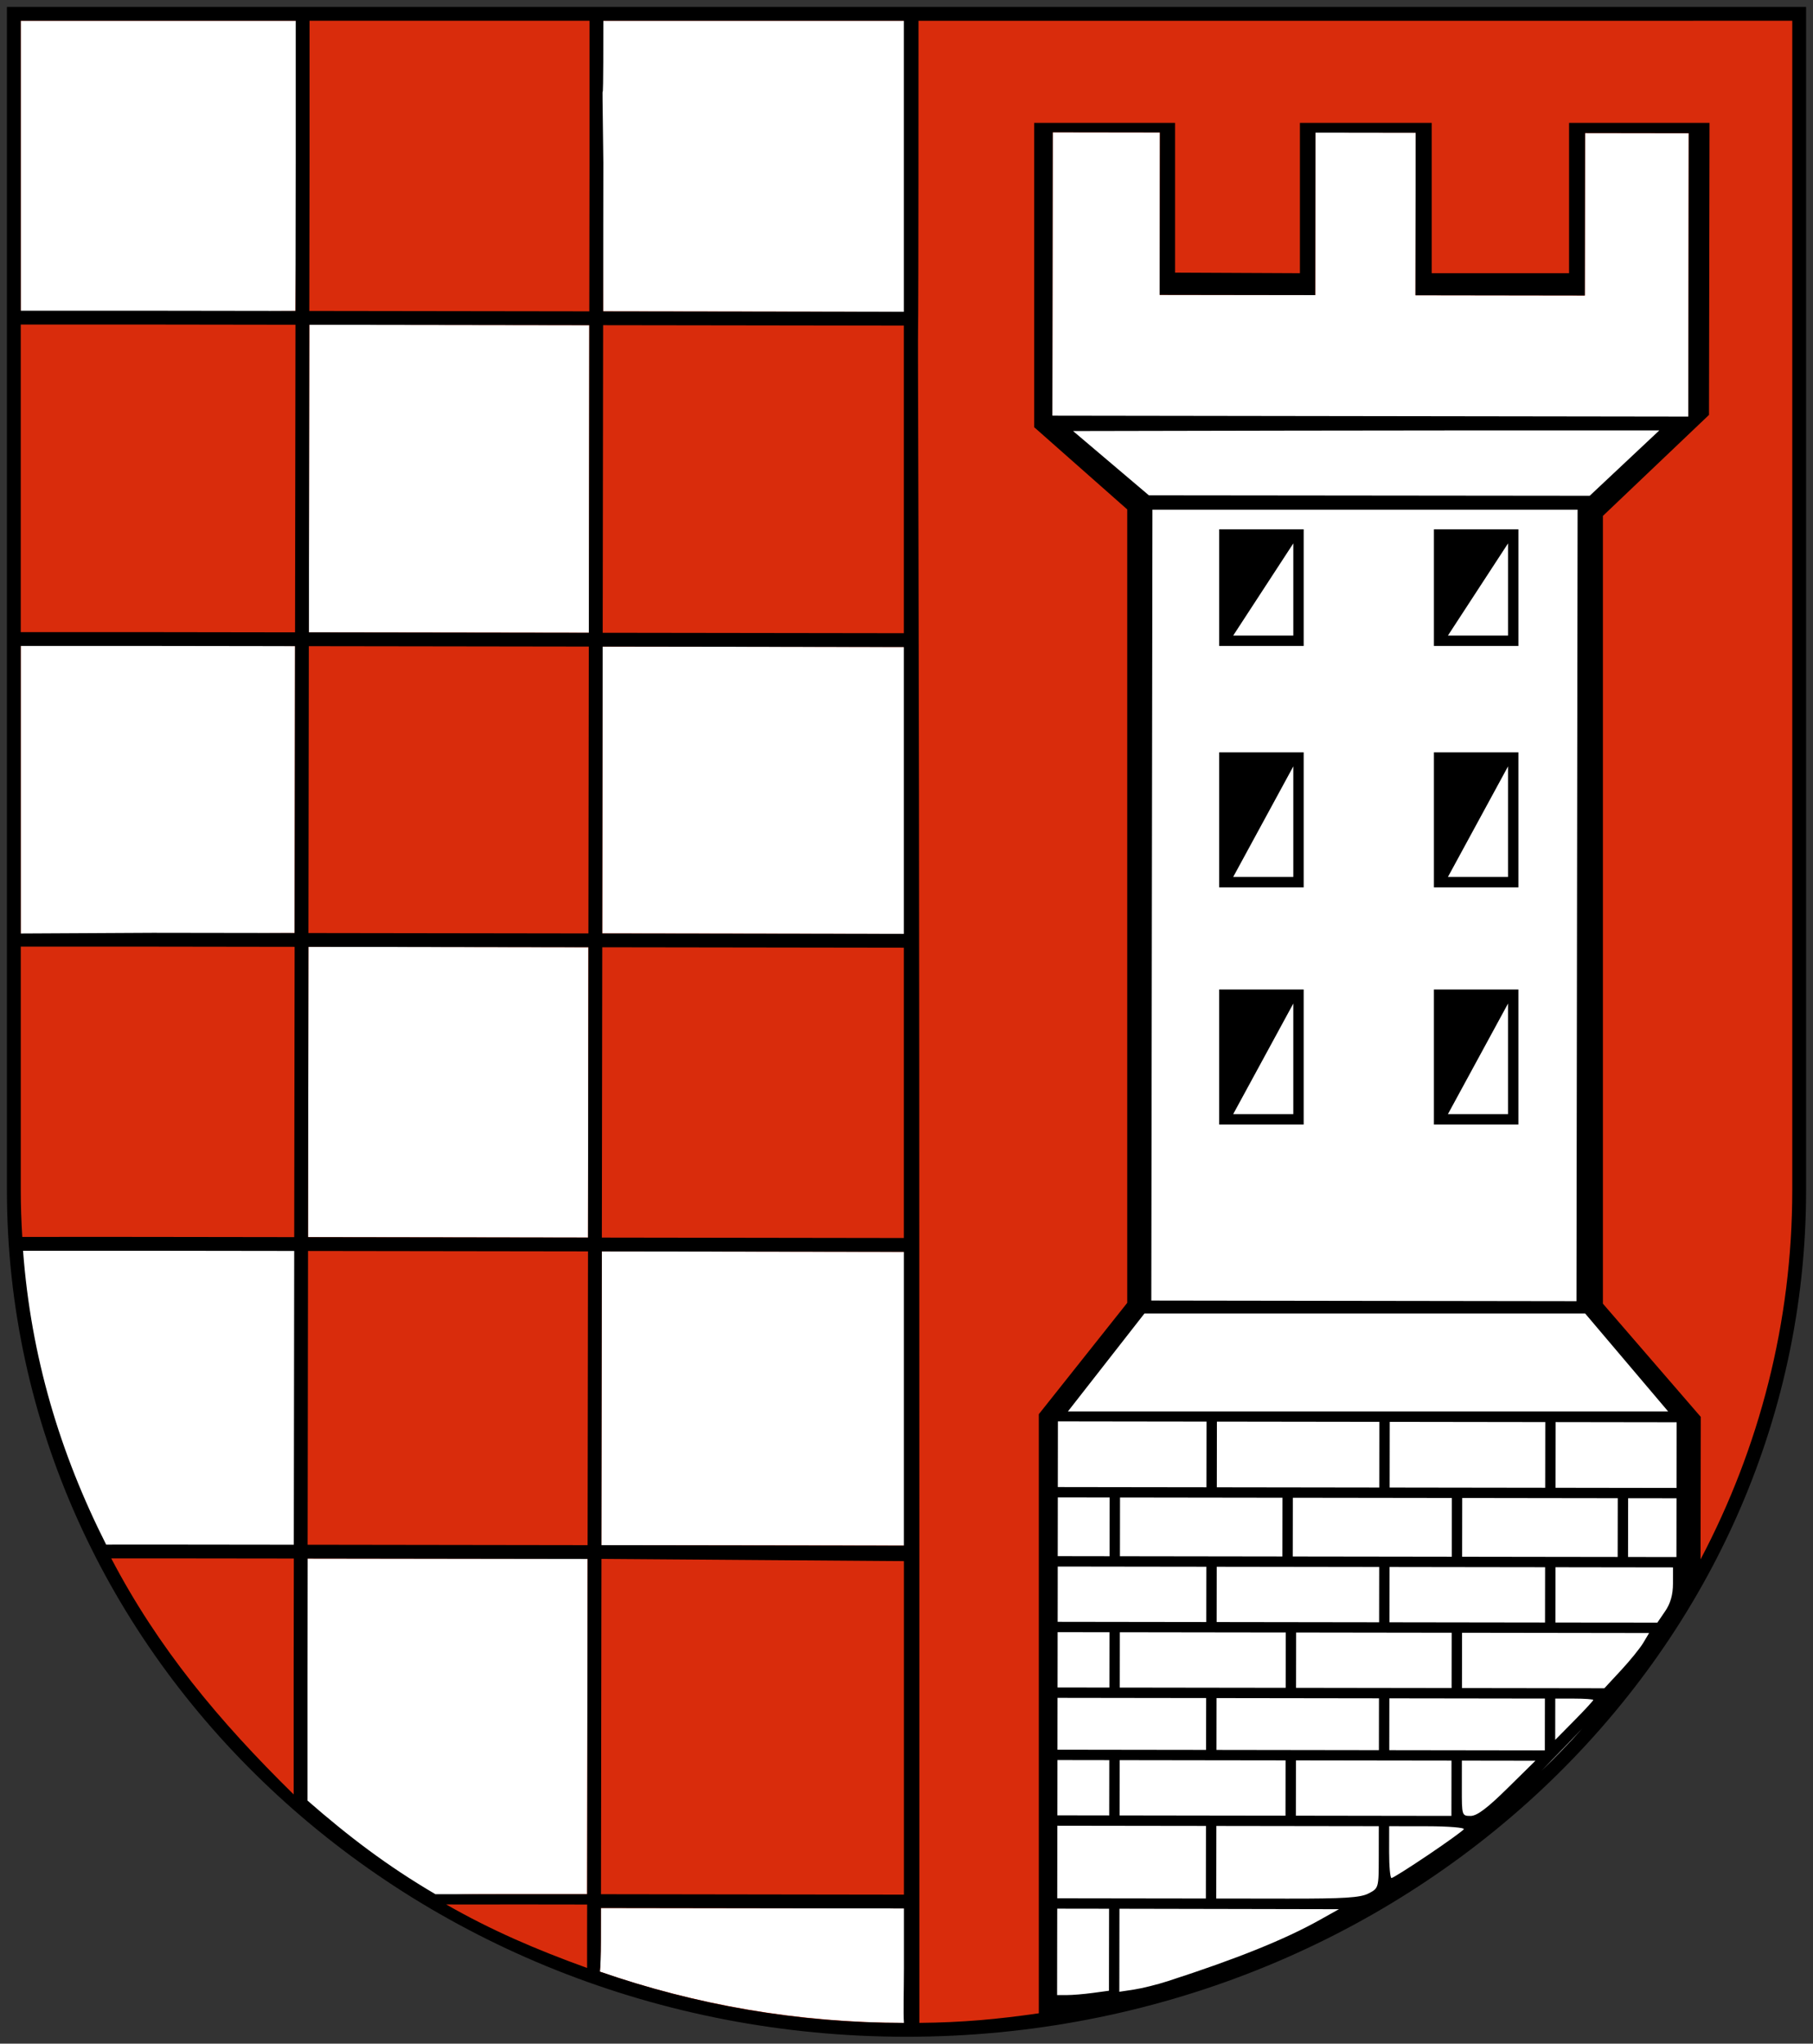 <?xml version="1.0" encoding="UTF-8"?>
<svg width="524.51" height="591.34" version="1.1" viewBox="0 0 524.51 591.34" xmlns="http://www.w3.org/2000/svg">
<rect x="0" y="0" width="524.51" height="591.34" fill="#333333" stroke="none"/>
<path d="m4.001 3.999v340.3c0 134.23 115.63 243.04 258.25 243.04 142.63 0 258.25-108.81 258.25-243.04v-340.3h-258.25z" fill="#d92c0c"/>
<path d="m173.83 552.09 88 0.127-0.025 17.332c-0.01 6.796 0.137 12.734 0.354 15.791-31.164-0.011-61.018-5.255-88.633-14.84 0.163-1.318 0.286-4.803 0.291-8.91zm-85.852-101.12 81.997 0.117c-0.048 32.333-0.093 64.665-0.139 96.998l-22.25 2e-3c-16.192 5e-5 -20.634 0.11-20.77 0.867-13.899-8.155-26.903-17.526-38.85-27.957 1.782-24.793-0.033-39.074 0.012-70.027zm86.124-88.877 88 0.125-0.121 85c-29.333-0.041-58.667-0.084-88-0.127l0.06-42.5zm-88.117-0.793-0.282 43.164-0.06 42.721c-12.667 2.338-43.339-0.136-55.392 0.472-13.358-26.437-21.746-56.183-24.041-86.848 30.879 0.118 60.56 0.484 79.776 0.491zm3.239-87.33 81 0.117s-0.08 56-0.119 84l-81-0.117c0.041-28 0.119-84 0.119-84zm85.125-86.877 88 0.125-0.119 83-88-0.125zm-168.35-0.713 79.352 0.586-0.119 83-79.232 0.346zm83.484-92.408 81 0.115-0.127 89-81-0.115zm84.537-87.969h89.775l-0.742 84.213-88.566-0.123-0.467-84.09zm-168.02 0h80.178l-0.688 83.963-79.49 0.371zm298.56 32.275-0.115 82 27.064 24.292-2.317 232.99-24.967 29.022s-0.419 119.06-0.577 175.97c7.208 0.162 17.855-3.106 24.95-4.325 6.191-1.064 18.215-5.404 24.531-7.618 23.962-8.398 43.638-19.609 65.384-34.749 20.834-14.504 39.136-32.916 54.766-52.92 4.548-5.821 8.992-12.104 11.086-19.188 1.053-3.562 3.74-8.777 3.75-12.898 2.042-12.112-1.197-42.759-1.197-42.759l-27.074-28.242-0.113-230.78 28.712-28.53 0.117-82-30-0.043-0.066 47-49-0.07 0.066-47-29-0.041-0.066 47-45-0.064 0.066-47z" fill="#fff"/>
<path d="m414.84 153.17v33.74h24.443v-33.74zm21.447 4.057v26.679h-17.395zm-83.568-4.057v33.74h24.443v-33.74zm21.447 4.057v26.679h-17.395zm40.673 60.465v39.064h24.443v-39.064zm21.447 4.057v32.004h-17.395zm-83.568-4.057v39.064h24.443v-39.064zm21.447 4.057v32.004h-17.395zm40.673 64.57v39.064h24.443v-39.064zm21.447 4.057v32.004h-17.395zm-83.568-4.057v39.064h24.443v-39.064zm21.447 4.057v32.004h-17.395zm-372.16-288.37v342.3c0 135.38 116.61 245.04 260.26 245.04s260.25-109.66 260.25-245.04v-342.3h-260.25zm4 4h79.551v40.963l-0.061 43-41-0.059h-38.49zm83.041 0h81.509v41.084l-0.062 43-81-0.115 0.062-43v-40.969zm84.98 0h87.464v84.213l-86.997-0.123 0.062-43c-0.53-41.087 0 0 0-41.09zm344.49 0v338.3c0 38.392-9.556 74.684-26.533 106.91 0.019-14.113 0.06-41.231 0.06-41.231l-28.314-32.765v-227.94l30.697-29.225 0.074-42.25 0.076-42.25h-40.633v43.503h-39.737v-43.503h-38.131v43.503l-36.115-0.172v-43.331h-40.765v88.055l26.923 23.793v229.58l-25.579 32.219v173.35c-11.985 1.729-22.085 2.662-34.559 2.773v-133.84c0-75.212-4e-3 -206.61-0.248-292-0.343-120.07 0 0 0-153.47 77.406-0.016 170.2-0.008 252.78-0.008zm-213.95 32.275 31 0.043-0.066 47 22.5 0.033 22.5 0.031 0.066-47 29 0.041-0.066 47 49 0.07 0.066-47 30 0.043-0.117 82-184-0.262 0.059-41zm-298.56 55.629h38.484l41 0.059-0.064 44.5-0.062 44.5-41-0.059h-38.357zm83.484 0.064 40.5 0.057 40.5 0.059-0.065 44.5-0.062 44.5-81-0.115 0.062-44.5zm85 0.121 43.5 0.061 43.499 0.062v89l-87.126-0.123 0.062-44.5zm305.56 30.45-20.134 18.906c-42.514-0.042-85.027-0.086-127.54-0.131l-21.927-18.596s110-0.27 169.6-0.179zm-146.64 22.953h123l-0.164 114.5-0.162 114.5-123-0.176 0.162-114.5zm-327.41 39.412h38.352l41 0.059-0.061 41.5-0.059 41.5-41-0.059-38.232 0.202zm83.352 0.065 40.5 0.057 40.5 0.059-0.06 41.5-0.059 41.5-81-0.117 0.059-41.498zm85 0.121 87.133 0.125v83l-87.252-0.125 0.059-41.5zm-168.34 86.814h38.227l41 0.059-0.061 41.998-0.059 42-41-0.057c-23.3-0.033 0 0-37.67 0-0.28-4.618-0.438-8.921-0.438-13.605zm83.227 0.063 81 0.117-0.06 42-0.059 42-81-0.117 0.06-42zm85 0.123 87.249 0.125v84l-87.368-0.125 0.059-42zm-130.12 87.815 41 0.056-0.061 42.5-0.06 42.5-29.5-0.035c-17.799-0.022 0 0-24.785 0-13.358-26.437-21.746-54.356-24.041-85.021h37.447zm45 0.062 81 0.117-0.121 85-81-0.117 0.06-42.5zm85 0.123 87.377 0.125v85l-43.498-0.062-44-0.065 0.06-42.5zm284.48 17.972 24.011 28.342h-173.66l22.144-28.342zm-152.54 31.215 21.5 0.031 21.5 0.029-0.027 19-21.5-0.029-21.5-0.031 0.014-9.5zm46 0.066 47 0.066-0.027 19-47-0.066 0.014-9.5zm50 0.07 22.5 0.033 22.5 0.031-0.027 19-22.5-0.031-22.5-0.033 0.014-9.5zm48 0.068 35 0.051-0.027 19-35-0.051 0.014-9.5zm-144.03 21.795 7.5 0.01 7.5 0.012-0.023 17-7.5-0.012-7.5-0.01 0.012-8.5zm18 0.025 47 0.066-0.023 17-47-0.066 0.012-8.5zm50 0.072 23 0.031 23 0.033-0.023 17-23-0.033-23-0.031 0.012-8.5zm49 0.068 22.5 0.033 22.5 0.031-0.012 8.5-0.014 8.5-22.5-0.031-22.498-0.033 0.012-8.5zm48 0.07 14 0.02-0.012 8.5-0.014 8.5-14-0.02 0.014-8.5zm-415.52 17.412 29.5 0.035-0.049 33.846v34.41c-21.658-21.281-39.259-42.434-52.769-68.291 23.318 0 16.308-0.011 23.318 0zm33.5 0.041 81 0.117-0.07 48.5-0.068 48.498-22.25 2e-3h-21.656c-13.899-8.155-25.06-16.658-37.007-27.089v-34.371zm85 0.102 87.498 0.645v96.502l-43.627-0.062-44.01-0.065 0.068-48.51zm132 2.209 21.5 0.031 21.5 0.029-0.012 8-0.01 8-21.5-0.029-21.5-0.031 0.012-8zm46 0.066 47 0.066-0.012 8-0.01 8-47-0.066 0.01-8zm50 0.07 22.5 0.033 22.5 0.031-0.012 8-0.01 8-22.5-0.031-22.5-0.033 0.01-8zm48 0.068 17 0.025 17 0.023-6e-3 4.688c-5e-3 3.216-0.715 5.725-2.262 7.99l-2.254 3.301-29.5-0.027 0.012-8zm-144.03 18.795 7.5 0.01 7.5 0.012-0.01 8-0.012 8-7.5-0.012-7.5-0.01 0.012-8zm18 0.025 24 0.035 24 0.033-0.01 8-0.012 8-24-0.033-24-0.035 0.012-8zm51 0.072 22.5 0.033 22.5 0.031-0.01 8-0.012 8-22.5-0.031-22.5-0.033 0.012-8zm48 0.068 54.113 0.078-1.66 2.801c-0.913 1.541-3.823 5.138-6.469 7.992l-4.811 5.189-20.598-0.031-20.598-0.029 0.012-8zm-117.03 18.834 21.5 0.031 21.5 0.029-0.012 7.5-0.01 7.5-21.5-0.029-21.5-0.031 0.01-7.5zm46 0.066 47 0.066-0.012 7.5-0.01 7.5-47-0.066 0.01-7.5zm50 0.07 22.5 0.031 22.5 0.033-0.012 7.5-0.01 7.5-22.5-0.033-22.5-0.031 0.01-7.5zm48 0.068 5.5 8e-3c3.025 4e-3 5.498 0.184 5.498 0.398s-2.48 2.901-5.51 5.971l-5.508 5.58 0.01-5.979zm7.856 8.623c-3.788 4.202-7.726 8.279-11.807 12.227 4.394-4.472 8.337-8.541 11.807-12.227zm-151.88 9.172 7.5 0.01 7.5 0.012-0.01 8-0.012 8-7.5-0.012-7.5-0.01 0.012-8zm18 0.025 24 0.035 24 0.033-0.01 8-0.012 8-24-0.033-24-0.035 0.012-8zm51 0.072 22.5 0.033 22.5 0.031-0.01 8-0.012 8-22.5-0.031-22.5-0.033 0.012-8zm48 0.068 21.281 0.031-8.109 7.988c-5.858 5.771-8.813 7.987-10.65 7.984-2.512-4e-3 -2.543-0.101-2.531-8.004zm-117.03 18.834 21.5 0.031 21.5 0.029-0.031 21-21.5-0.029-21.5-0.031 0.016-10.5zm46 0.066 47 0.066-0.014 8.975c-0.013 8.927-0.028 8.981-2.965 10.494v2e-3c-2.365 1.219-7.038 1.514-23.502 1.49l-20.551-0.029 0.016-10.5zm50 0.07 11.059 0.016c6.082 9e-3 10.824 0.395 10.537 0.857-0.287 0.462-4.956 3.83-10.375 7.484-5.419 3.654-10.164 6.643-10.547 6.643-0.382-5.5e-4 -0.692-3.375-0.686-7.5zm-252.34 22.641 20.309 0.027-0.013 9.395v8.955c-14.509-5.231-27.666-10.866-40.766-18.377 6.241 0.051 15.477-0.01 20.47 0zm24.306 1.033 87.646 0.127v17.332c-0.01 6.796-0.216 12.734 0 15.791-31.164-0.011-60.335-5.255-87.95-14.84 0.163-1.318 0.286-4.803 0.291-8.91zm132 0.189 7.5 0.01 7.5 0.012-0.018 11.863-0.016 11.865-4.641 0.629c-2.552 0.346-5.929 0.627-7.502 0.625l-2.859-4e-3 0.018-12.5zm18 0.025 31.75 0.062 31.75 0.065-5.504 3.084c-10.139 5.68-23.91 11.231-44.025 17.744-3.026 0.98-7.416 2.072-9.754 2.426l-4.25 0.643 0.016-12.012z"/>
</svg>
